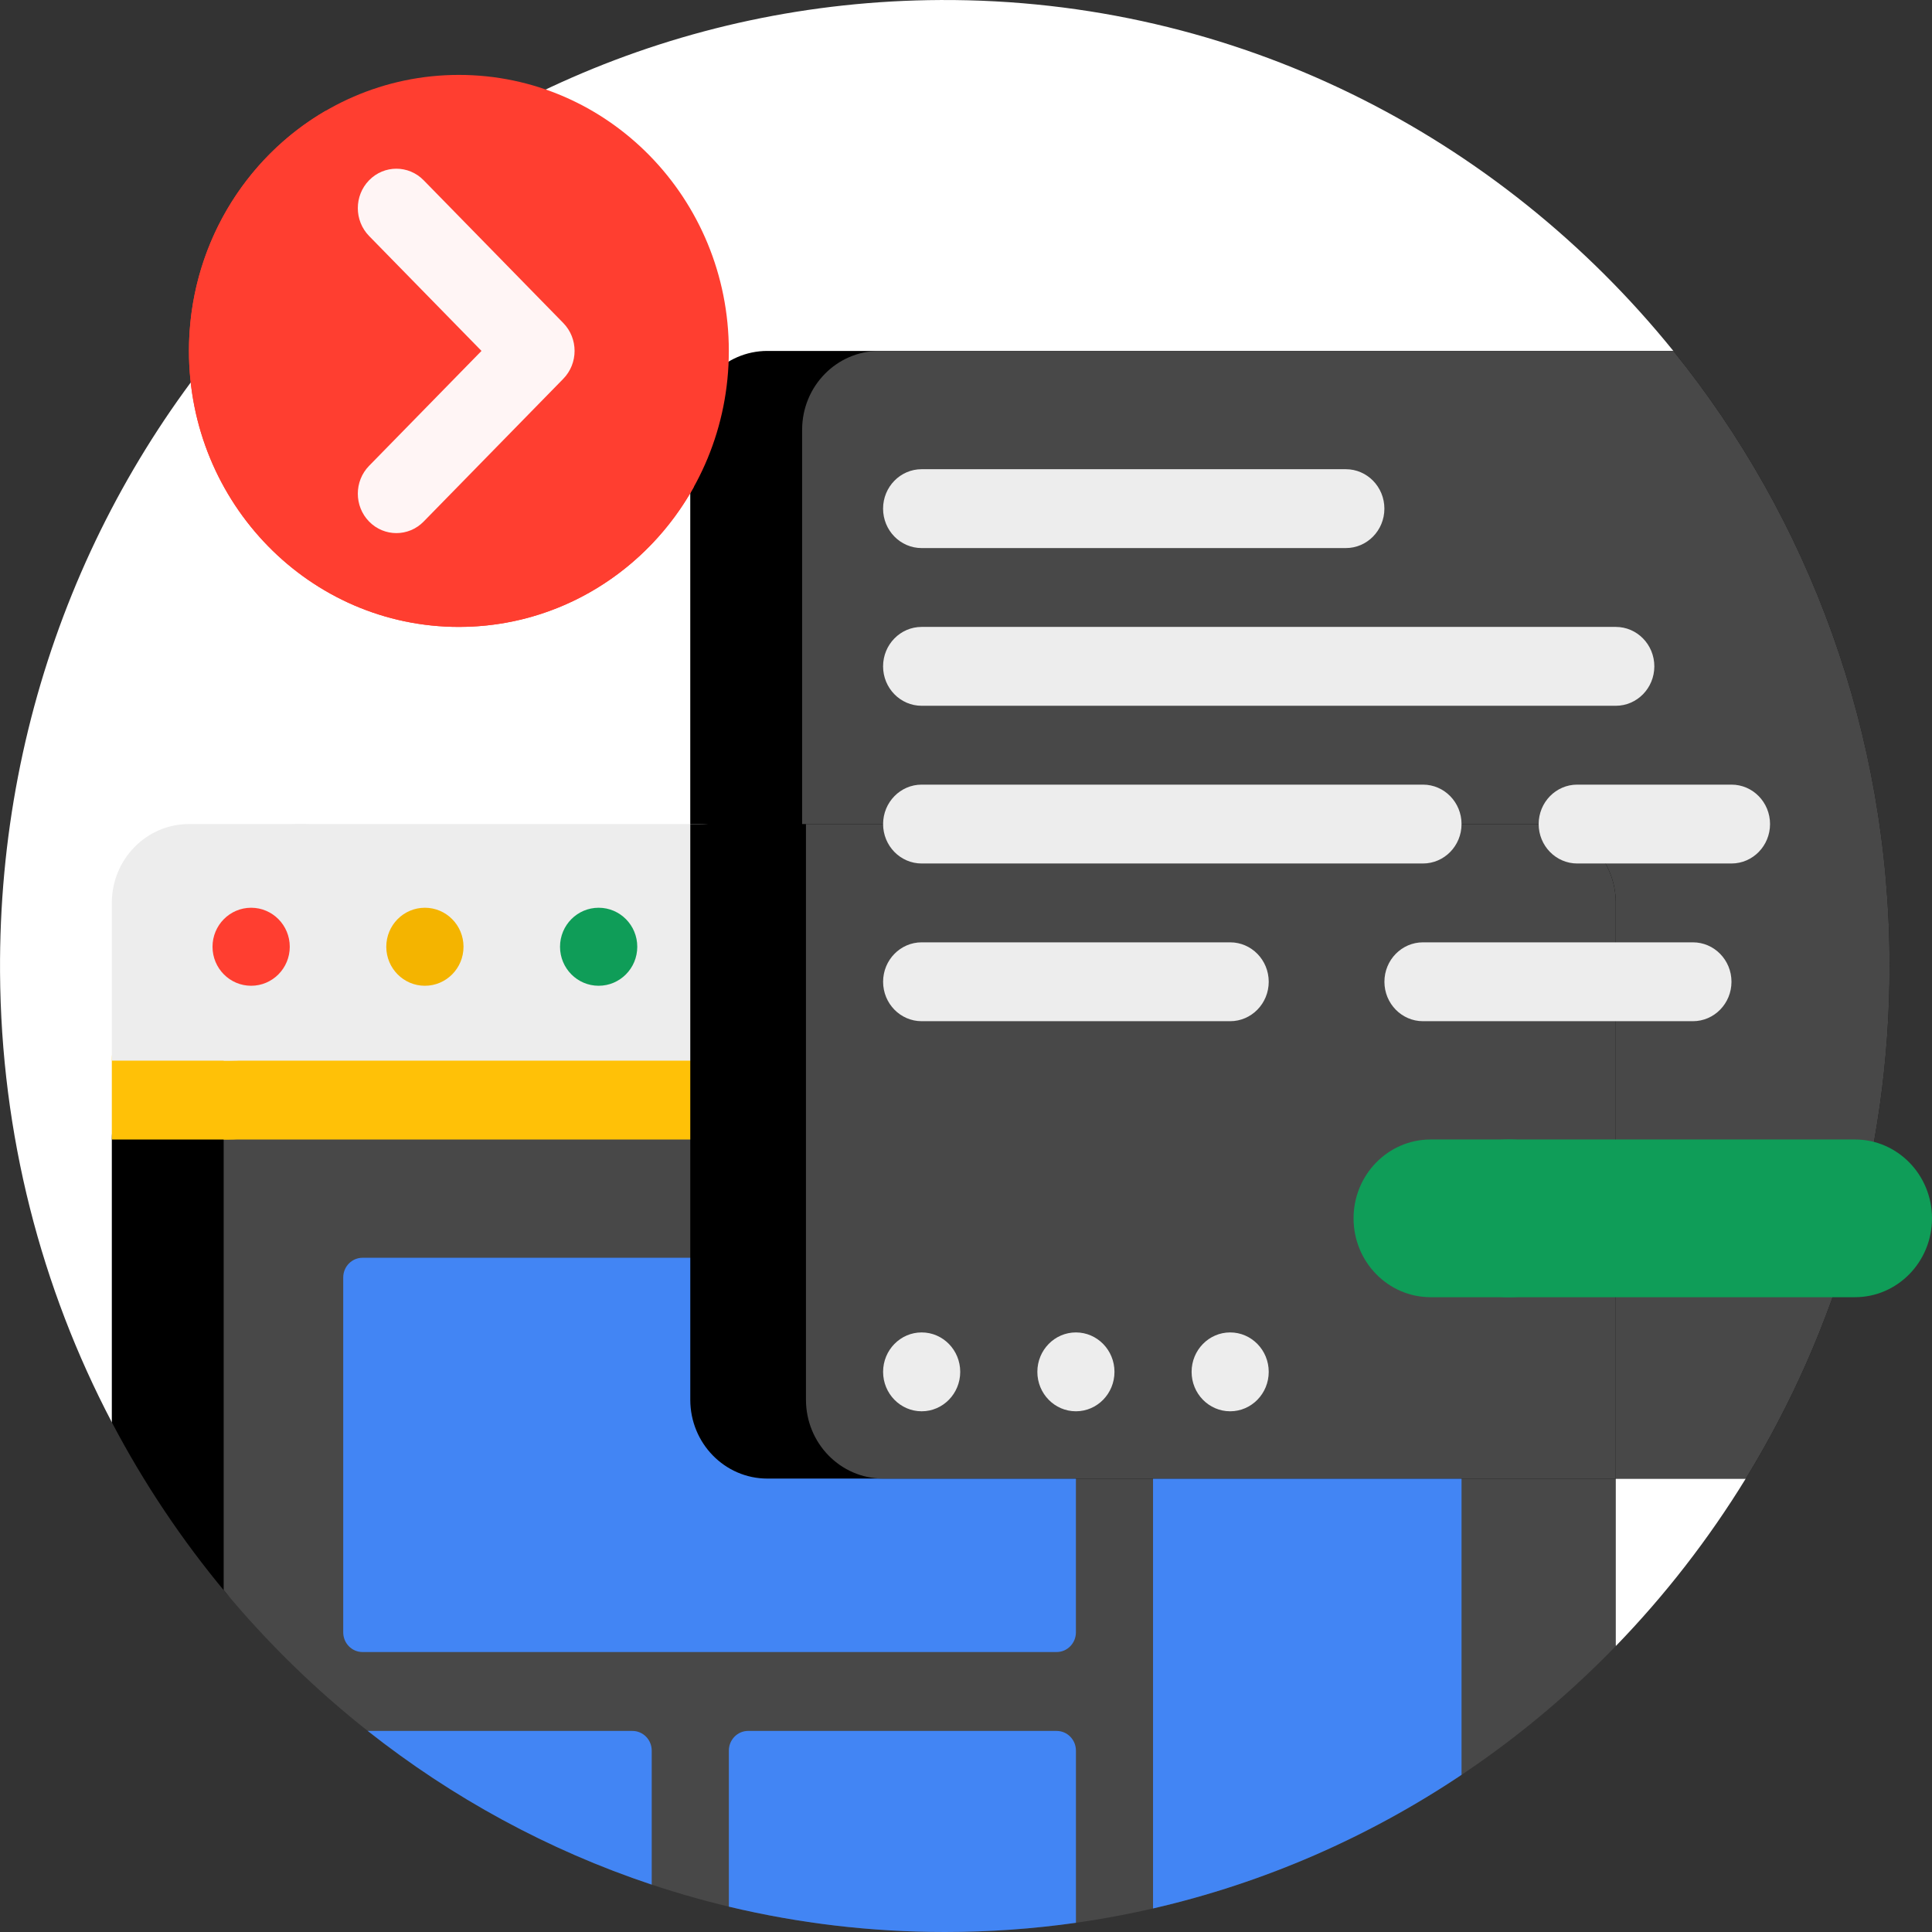 <?xml version="1.0" encoding="UTF-8"?>
<svg fill="none" viewBox="0 0 100 100" xmlns="http://www.w3.org/2000/svg">
<rect x="0" y="0" width="100" height="100" fill="#333333" stroke="none"/>
<path d="m83.633 85.2c-3.227-7.066-10.164-11.582-17.791-11.582h-60.053c-3.647-6.947-5.736-14.876-5.787-23.3-0.169-27.746 21.549-50.197 48.685-50.317 15.264-0.067 28.913 7.016 37.925 18.163v50.401c0 3.1 1.379 6.032 3.749 7.966-1.927 3.141-4.186 6.048-6.727 8.669z" fill="#fff"/>
<path d="m39.72 18.164h46.891c6.992 8.648 11.193 19.741 11.193 31.837 0 9.746-2.727 18.841-7.444 26.531h-50.64c-2.205 0-3.992-1.827-3.992-4.082v-50.204c0-2.254 1.787-4.082 3.992-4.082z" fill="#000"/>
<path d="m45.509 18.164h41.103c6.992 8.648 11.193 19.741 11.193 31.837 0 9.746-2.727 18.841-7.444 26.531h-44.851c-2.205 0-3.992-1.827-3.992-4.082v-50.204c0-2.254 1.787-4.082 3.992-4.082z" fill="#484848"/>
<path d="m11.673 82.422c-2.253-2.702-4.229-5.652-5.885-8.804v-14.638c0-2.254 1.787-4.082 3.992-4.082h4.87v26.407c0 1.607-1.957 2.34-2.977 1.117z" fill="#000"/>
<path d="m11.577 82.306v-23.326c0-2.254 1.787-4.082 3.992-4.082h64.072c2.205 0 3.992 1.827 3.992 4.082v26.22c-8.861 9.14-21.149 14.8-34.73 14.8-14.962 0-28.355-6.871-37.325-17.694z" fill="#484848"/>
<path d="m11.876 58.98h-6.088v-4.082c0-2.254 1.787-4.082 3.992-4.082h2.096c2.205 0 3.992 1.827 3.992 4.082s-1.787 4.082-3.992 4.082z" fill="#FFC107"/>
<path d="m44.711 58.98h-33.134v-4.082c0-2.254 1.787-4.082 3.992-4.082h25.15c2.205 0 3.992 1.827 3.992 4.082v4.082z" fill="#FFC107"/>
<path d="m11.851 54.898h-6.063v-8.163c0-2.254 1.787-4.082 3.992-4.082h5.788c2.205 0 3.992 1.827 3.992 4.082v0.281c0 4.354-3.452 7.883-7.71 7.883z" fill="#EDEDED"/>
<path d="m40.186 54.898h-28.609v-8.163c0-2.254 1.787-4.082 3.992-4.082h20.625c2.205 0 3.992 1.827 3.992 4.082v8.163z" fill="#EDEDED"/>
<g clip-path="url(#a)">
<path d="m12.999 51.023c1.104 0 1.999-0.904 1.999-2.019 0-1.115-0.895-2.019-1.999-2.019s-1.999 0.904-1.999 2.019c0 1.115 0.895 2.019 1.999 2.019z" fill="#FF3E30"/>
<path d="m21.992 51.023c1.104 0 1.999-0.904 1.999-2.019 0-1.115-0.895-2.019-1.999-2.019-1.104 0-1.998 0.904-1.998 2.019 0 1.115 0.895 2.019 1.998 2.019z" fill="#F4B400"/>
<path d="m30.986 51.023c1.104 0 1.999-0.904 1.999-2.019 0-1.115-0.895-2.019-1.999-2.019s-1.999 0.904-1.999 2.019c0 1.115 0.895 2.019 1.999 2.019z" fill="#0F9D58"/>
</g>
<path d="m75.649 66.122v25.743c-4.803 3.214-10.192 5.588-15.968 6.916v-32.659c0-0.564 0.447-1.02 0.998-1.02h13.972c0.551 0 0.998 0.457 0.998 1.02zm-20.958-1.02h-35.928c-0.551 0-0.998 0.457-0.998 1.02v18.367c0 0.564 0.447 1.02 0.998 1.02h35.928c0.551 0 0.998-0.457 0.998-1.02v-18.367c0-0.564-0.447-1.02-0.998-1.02zm-21.956 24.49h-13.702c4.372 3.454 9.332 6.167 14.7 7.956v-6.935c0-0.564-0.447-1.02-0.998-1.02zm21.956 0h-15.968c-0.551 0-0.998 0.457-0.998 1.02v8.076c3.59 0.858 7.332 1.312 11.178 1.312 2.303 0 4.569-0.163 6.787-0.477v-8.91c0-0.564-0.447-1.02-0.998-1.02z" fill="#4285F4"/>
<path d="m83.633 76.531h-43.912c-2.205 0-3.992-1.827-3.992-4.082v-29.796h43.912c2.205 0 3.992 1.827 3.992 4.082v29.796z" fill="#000"/>
<path d="m83.633 46.735v29.796h-37.924c-2.205 0-3.992-1.827-3.992-4.082v-29.796h37.924c2.205 0 3.992 1.827 3.992 4.082z" fill="#484848"/>
<path d="m45.708 26.327c0-1.127 0.894-2.041 1.996-2.041h21.956c1.102 0 1.996 0.914 1.996 2.041s-0.894 2.041-1.996 2.041h-21.956c-1.102 0-1.996-0.914-1.996-2.041zm37.924 6.122h-35.928c-1.102 0-1.996 0.914-1.996 2.041 0 1.127 0.894 2.041 1.996 2.041h35.928c1.102 0 1.996-0.914 1.996-2.041 0-1.127-0.894-2.041-1.996-2.041z" fill="#EDEDED"/>
<path d="m65.669 71.007c0 1.127-0.894 2.041-1.996 2.041s-1.996-0.914-1.996-2.041c0-1.127 0.894-2.041 1.996-2.041s1.996 0.914 1.996 2.041zm-9.98-2.041c-1.102 0-1.996 0.914-1.996 2.041 0 1.127 0.894 2.041 1.996 2.041s1.996-0.914 1.996-2.041c0-1.127-0.894-2.041-1.996-2.041zm-7.984 0c-1.102 0-1.996 0.914-1.996 2.041 0 1.127 0.894 2.041 1.996 2.041s1.996-0.914 1.996-2.041c0-1.127-0.894-2.041-1.996-2.041zm27.944-26.313c0-1.127-0.894-2.041-1.996-2.041h-25.948c-1.102 0-1.996 0.914-1.996 2.041 0 1.127 0.894 2.041 1.996 2.041h25.948c1.102 0 1.996-0.914 1.996-2.041zm-9.98 8.163c0-1.127-0.894-2.041-1.996-2.041h-15.968c-1.102 0-1.996 0.914-1.996 2.041 0 1.127 0.894 2.041 1.996 2.041h15.968c1.102 0 1.996-0.914 1.996-2.041zm23.952 0c0-1.127-0.894-2.041-1.996-2.041h-13.972c-1.102 0-1.996 0.914-1.996 2.041 0 1.127 0.894 2.041 1.996 2.041h13.972c1.102 0 1.996-0.914 1.996-2.041zm1.996-8.163c0-1.127-0.894-2.041-1.996-2.041h-7.984c-1.102 0-1.996 0.914-1.996 2.041 0 1.127 0.894 2.041 1.996 2.041h7.984c1.102 0 1.996-0.914 1.996-2.041z" fill="#EDEDED"/>
<path d="m78.144 67.143h-4.092c-2.205 0-3.992-1.827-3.992-4.082s1.787-4.082 3.992-4.082h4.092c2.205 0 3.992 1.827 3.992 4.082s-1.787 4.082-3.992 4.082z" fill="#0F9D58"/>
<path d="m96.008 67.143h-17.964c-2.205 0-3.992-1.827-3.992-4.082s1.787-4.082 3.992-4.082h17.964c2.205 0 3.992 1.827 3.992 4.082s-1.787 4.082-3.992 4.082z" fill="#0F9D58"/>
<path d="m37.724 18.163c0 7.89-6.255 14.286-13.972 14.286-7.716 0-13.972-6.396-13.972-14.286s6.255-14.286 13.972-14.286c7.717 0 13.972 6.396 13.972 14.286z" fill="#FF3E30"/>
<path d="m35.924 25.183c-2.398 4.338-6.95 7.266-12.172 7.266-7.716 0-13.972-6.396-13.972-14.286 0-5.338 2.864-9.993 7.106-12.445-1.146 2.073-1.8 4.468-1.8 7.02 0 7.89 6.255 14.286 13.972 14.286 2.495 2e-4 4.838-0.669 6.866-1.841z" fill="#FF3E30"/>
<path d="m29.156 19.606-7.228 7.39c-0.779 0.797-2.043 0.797-2.823 0-0.779-0.797-0.779-2.089 0-2.886l5.817-5.947-5.817-5.947c-0.779-0.797-0.779-2.089 0-2.886 0.779-0.797 2.043-0.797 2.823 0l7.228 7.39c0.779 0.797 0.779 2.089 0 2.886z" fill="#FFF5F5"/>
<defs>
<clipPath id="a">
<rect transform="translate(11 46.933)" width="22" height="4.09" fill="#fff"/>
</clipPath>
</defs>
</svg>
